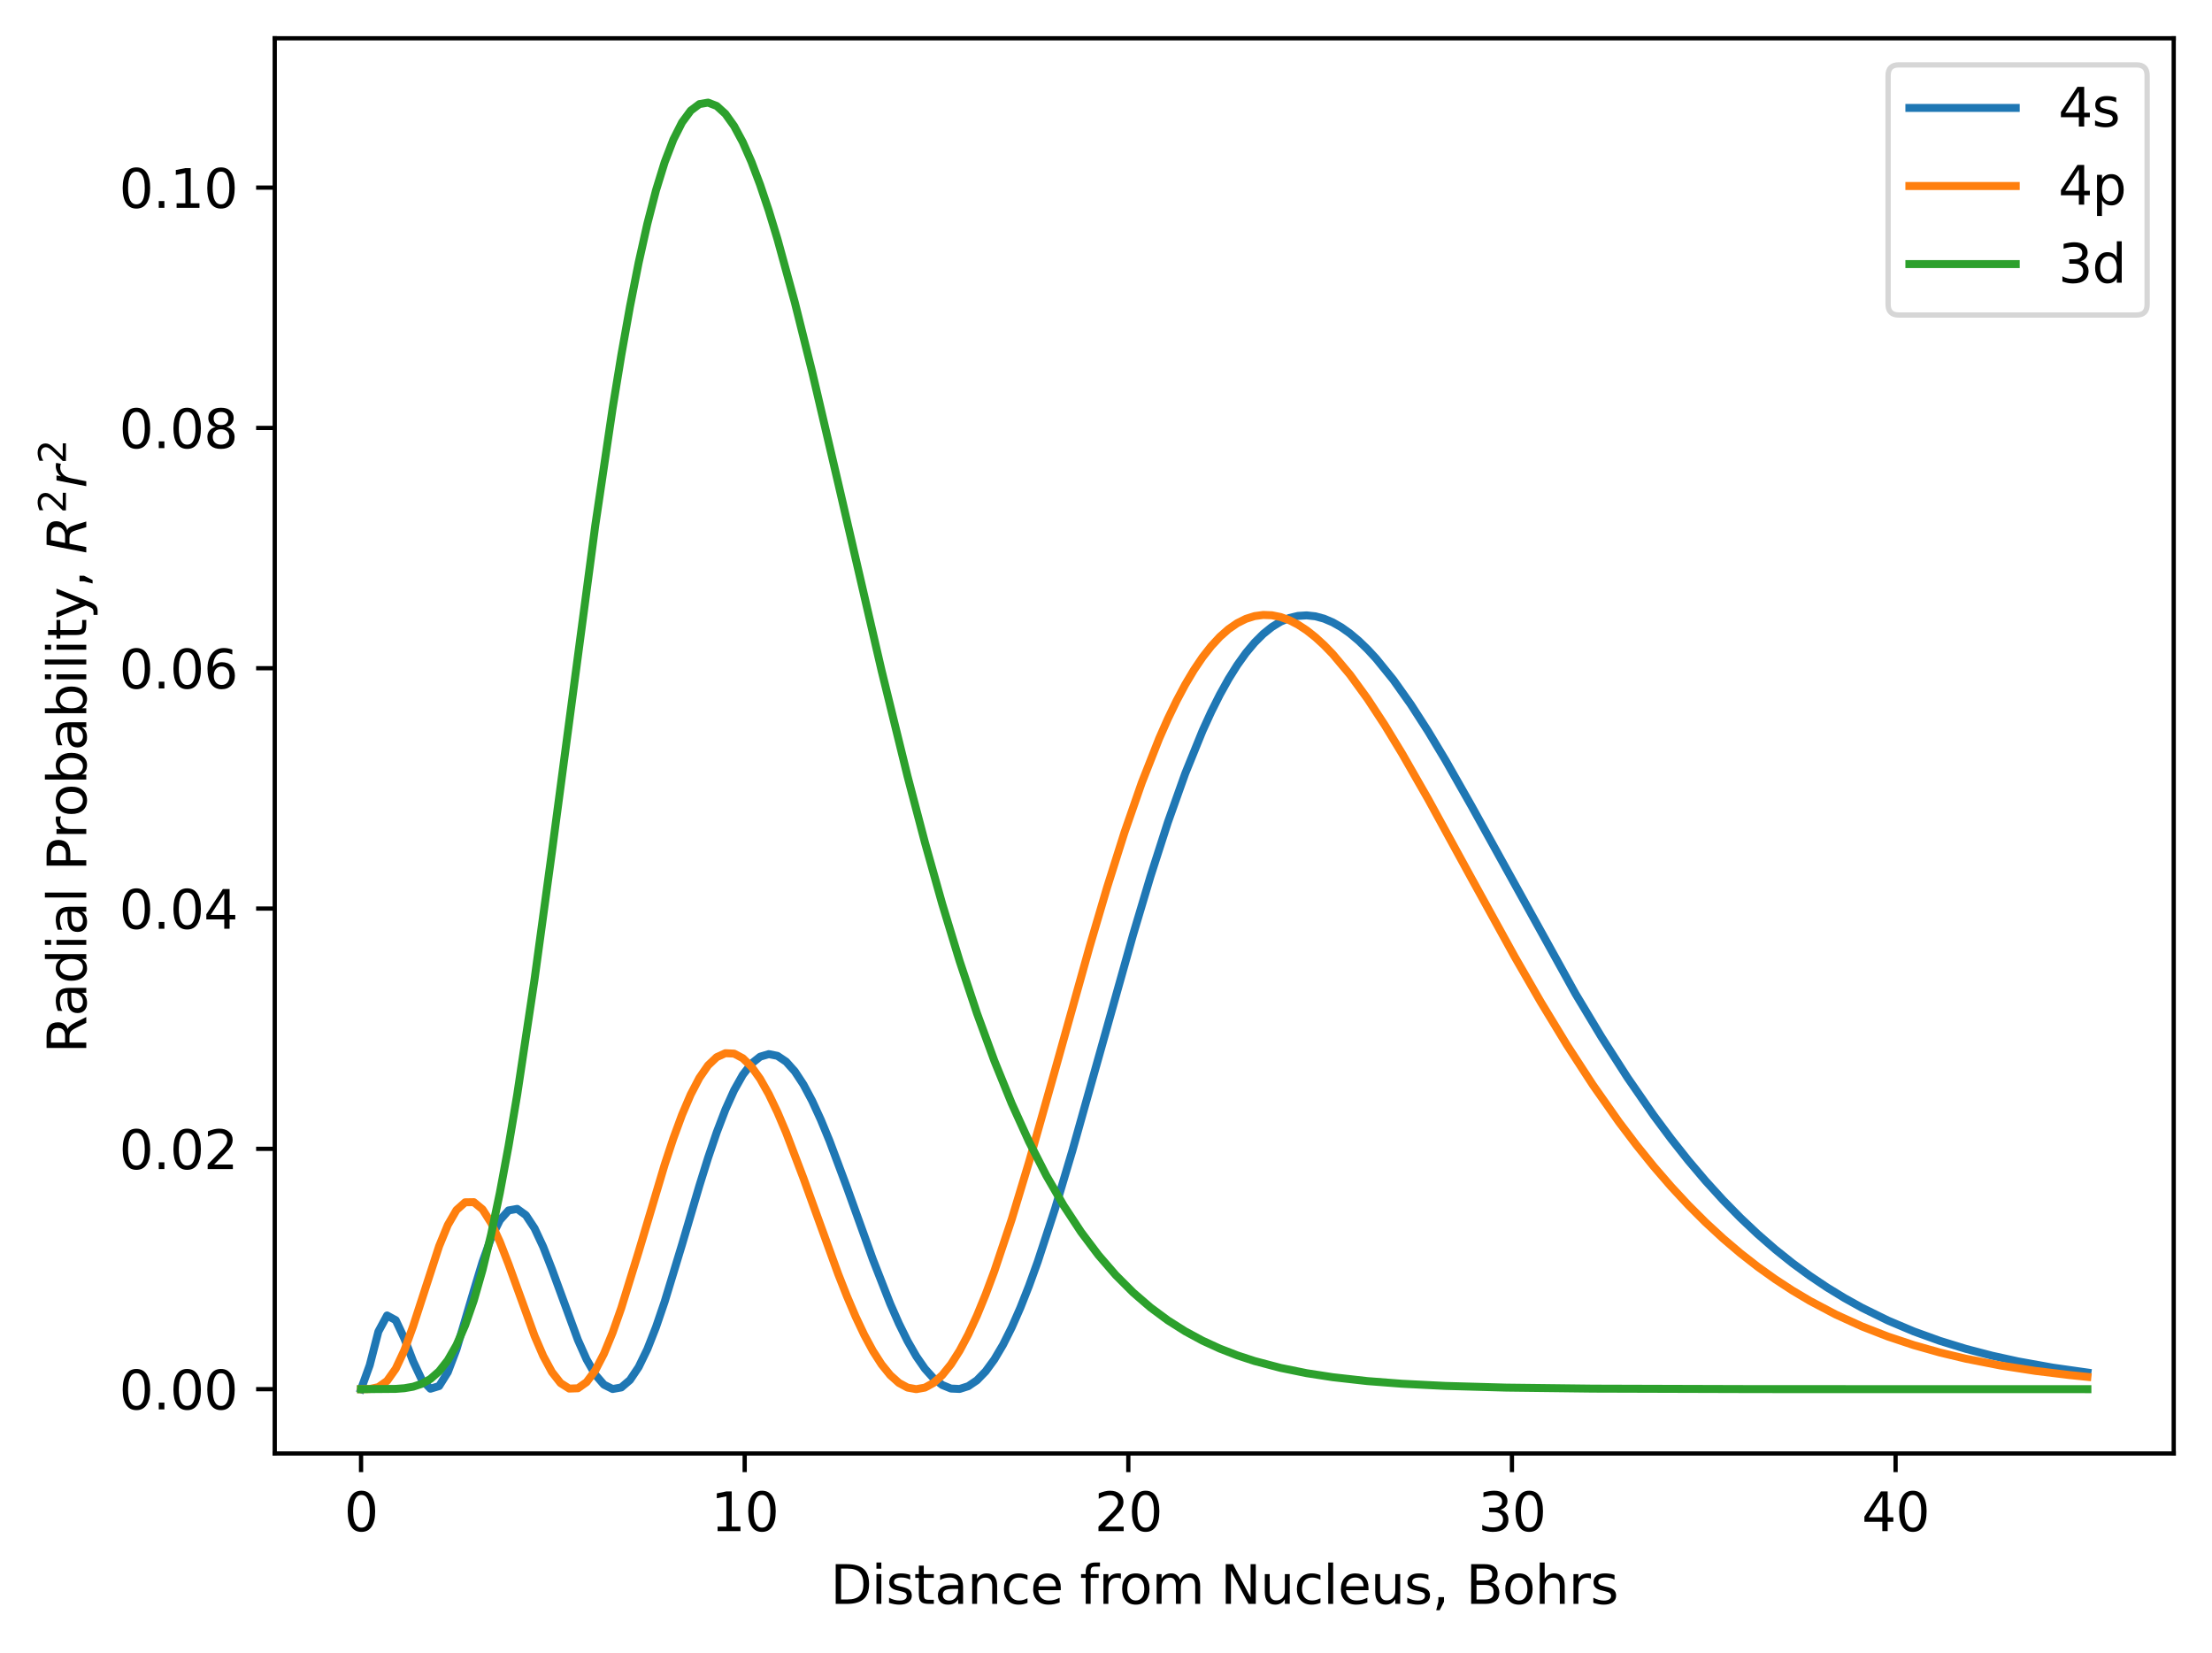 <?xml version="1.0" encoding="utf-8" standalone="no"?>
<!DOCTYPE svg PUBLIC "-//W3C//DTD SVG 1.1//EN"
  "http://www.w3.org/Graphics/SVG/1.1/DTD/svg11.dtd">
<svg xmlns:xlink="http://www.w3.org/1999/xlink" width="415.986pt" height="310.868pt" viewBox="0 0 415.986 310.868" xmlns="http://www.w3.org/2000/svg" version="1.1">
 <defs>
  <style type="text/css">*{stroke-linejoin: round; stroke-linecap: butt}</style>
 </defs>
 <g id="figure_1">
  <g id="patch_1">
   <path d="M 0 310.868 
L 415.986 310.868 
L 415.986 0 
L 0 0 
z
" style="fill: #ffffff"/>
  </g>
  <g id="axes_1">
   <g id="patch_2">
    <path d="M 51.666 273.312 
L 408.786 273.312 
L 408.786 7.2 
L 51.666 7.2 
z
" style="fill: #ffffff"/>
   </g>
   <g id="matplotlib.axis_1">
    <g id="xtick_1">
     <g id="line2d_1">
      <defs>
       <path id="m6a5fac8bd7" d="M 0 0 
L 0 3.5 
" style="stroke: #000000; stroke-width: 0.8"/>
      </defs>
      <g>
       <use xlink:href="#m6a5fac8bd7" x="67.898" y="273.312" style="stroke: #000000; stroke-width: 0.8"/>
      </g>
     </g>
     <g id="text_1">
      <!-- 0 -->
      <g transform="translate(64.717 287.91) scale(0.1 -0.1)">
       <defs>
        <path id="DejaVuSans-30" d="M 2034 4250 
Q 1547 4250 1301 3770 
Q 1056 3291 1056 2328 
Q 1056 1369 1301 889 
Q 1547 409 2034 409 
Q 2525 409 2770 889 
Q 3016 1369 3016 2328 
Q 3016 3291 2770 3770 
Q 2525 4250 2034 4250 
z
M 2034 4750 
Q 2819 4750 3233 4129 
Q 3647 3509 3647 2328 
Q 3647 1150 3233 529 
Q 2819 -91 2034 -91 
Q 1250 -91 836 529 
Q 422 1150 422 2328 
Q 422 3509 836 4129 
Q 1250 4750 2034 4750 
z
" transform="scale(0.016)"/>
       </defs>
       <use xlink:href="#DejaVuSans-30"/>
      </g>
     </g>
    </g>
    <g id="xtick_2">
     <g id="line2d_2">
      <g>
       <use xlink:href="#m6a5fac8bd7" x="140.044" y="273.312" style="stroke: #000000; stroke-width: 0.8"/>
      </g>
     </g>
     <g id="text_2">
      <!-- 10 -->
      <g transform="translate(133.681 287.91) scale(0.1 -0.1)">
       <defs>
        <path id="DejaVuSans-31" d="M 794 531 
L 1825 531 
L 1825 4091 
L 703 3866 
L 703 4441 
L 1819 4666 
L 2450 4666 
L 2450 531 
L 3481 531 
L 3481 0 
L 794 0 
L 794 531 
z
" transform="scale(0.016)"/>
       </defs>
       <use xlink:href="#DejaVuSans-31"/>
       <use xlink:href="#DejaVuSans-30" transform="translate(63.623 0)"/>
      </g>
     </g>
    </g>
    <g id="xtick_3">
     <g id="line2d_3">
      <g>
       <use xlink:href="#m6a5fac8bd7" x="212.189" y="273.312" style="stroke: #000000; stroke-width: 0.8"/>
      </g>
     </g>
     <g id="text_3">
      <!-- 20 -->
      <g transform="translate(205.827 287.91) scale(0.1 -0.1)">
       <defs>
        <path id="DejaVuSans-32" d="M 1228 531 
L 3431 531 
L 3431 0 
L 469 0 
L 469 531 
Q 828 903 1448 1529 
Q 2069 2156 2228 2338 
Q 2531 2678 2651 2914 
Q 2772 3150 2772 3378 
Q 2772 3750 2511 3984 
Q 2250 4219 1831 4219 
Q 1534 4219 1204 4116 
Q 875 4013 500 3803 
L 500 4441 
Q 881 4594 1212 4672 
Q 1544 4750 1819 4750 
Q 2544 4750 2975 4387 
Q 3406 4025 3406 3419 
Q 3406 3131 3298 2873 
Q 3191 2616 2906 2266 
Q 2828 2175 2409 1742 
Q 1991 1309 1228 531 
z
" transform="scale(0.016)"/>
       </defs>
       <use xlink:href="#DejaVuSans-32"/>
       <use xlink:href="#DejaVuSans-30" transform="translate(63.623 0)"/>
      </g>
     </g>
    </g>
    <g id="xtick_4">
     <g id="line2d_4">
      <g>
       <use xlink:href="#m6a5fac8bd7" x="284.335" y="273.312" style="stroke: #000000; stroke-width: 0.8"/>
      </g>
     </g>
     <g id="text_4">
      <!-- 30 -->
      <g transform="translate(277.972 287.91) scale(0.1 -0.1)">
       <defs>
        <path id="DejaVuSans-33" d="M 2597 2516 
Q 3050 2419 3304 2112 
Q 3559 1806 3559 1356 
Q 3559 666 3084 287 
Q 2609 -91 1734 -91 
Q 1441 -91 1130 -33 
Q 819 25 488 141 
L 488 750 
Q 750 597 1062 519 
Q 1375 441 1716 441 
Q 2309 441 2620 675 
Q 2931 909 2931 1356 
Q 2931 1769 2642 2001 
Q 2353 2234 1838 2234 
L 1294 2234 
L 1294 2753 
L 1863 2753 
Q 2328 2753 2575 2939 
Q 2822 3125 2822 3475 
Q 2822 3834 2567 4026 
Q 2313 4219 1838 4219 
Q 1578 4219 1281 4162 
Q 984 4106 628 3988 
L 628 4550 
Q 988 4650 1302 4700 
Q 1616 4750 1894 4750 
Q 2613 4750 3031 4423 
Q 3450 4097 3450 3541 
Q 3450 3153 3228 2886 
Q 3006 2619 2597 2516 
z
" transform="scale(0.016)"/>
       </defs>
       <use xlink:href="#DejaVuSans-33"/>
       <use xlink:href="#DejaVuSans-30" transform="translate(63.623 0)"/>
      </g>
     </g>
    </g>
    <g id="xtick_5">
     <g id="line2d_5">
      <g>
       <use xlink:href="#m6a5fac8bd7" x="356.48" y="273.312" style="stroke: #000000; stroke-width: 0.8"/>
      </g>
     </g>
     <g id="text_5">
      <!-- 40 -->
      <g transform="translate(350.118 287.91) scale(0.1 -0.1)">
       <defs>
        <path id="DejaVuSans-34" d="M 2419 4116 
L 825 1625 
L 2419 1625 
L 2419 4116 
z
M 2253 4666 
L 3047 4666 
L 3047 1625 
L 3713 1625 
L 3713 1100 
L 3047 1100 
L 3047 0 
L 2419 0 
L 2419 1100 
L 313 1100 
L 313 1709 
L 2253 4666 
z
" transform="scale(0.016)"/>
       </defs>
       <use xlink:href="#DejaVuSans-34"/>
       <use xlink:href="#DejaVuSans-30" transform="translate(63.623 0)"/>
      </g>
     </g>
    </g>
    <g id="text_6">
     <!-- Distance from Nucleus, Bohrs -->
     <g transform="translate(156.158 301.589) scale(0.1 -0.1)">
      <defs>
       <path id="DejaVuSans-44" d="M 1259 4147 
L 1259 519 
L 2022 519 
Q 2988 519 3436 956 
Q 3884 1394 3884 2338 
Q 3884 3275 3436 3711 
Q 2988 4147 2022 4147 
L 1259 4147 
z
M 628 4666 
L 1925 4666 
Q 3281 4666 3915 4102 
Q 4550 3538 4550 2338 
Q 4550 1131 3912 565 
Q 3275 0 1925 0 
L 628 0 
L 628 4666 
z
" transform="scale(0.016)"/>
       <path id="DejaVuSans-69" d="M 603 3500 
L 1178 3500 
L 1178 0 
L 603 0 
L 603 3500 
z
M 603 4863 
L 1178 4863 
L 1178 4134 
L 603 4134 
L 603 4863 
z
" transform="scale(0.016)"/>
       <path id="DejaVuSans-73" d="M 2834 3397 
L 2834 2853 
Q 2591 2978 2328 3040 
Q 2066 3103 1784 3103 
Q 1356 3103 1142 2972 
Q 928 2841 928 2578 
Q 928 2378 1081 2264 
Q 1234 2150 1697 2047 
L 1894 2003 
Q 2506 1872 2764 1633 
Q 3022 1394 3022 966 
Q 3022 478 2636 193 
Q 2250 -91 1575 -91 
Q 1294 -91 989 -36 
Q 684 19 347 128 
L 347 722 
Q 666 556 975 473 
Q 1284 391 1588 391 
Q 1994 391 2212 530 
Q 2431 669 2431 922 
Q 2431 1156 2273 1281 
Q 2116 1406 1581 1522 
L 1381 1569 
Q 847 1681 609 1914 
Q 372 2147 372 2553 
Q 372 3047 722 3315 
Q 1072 3584 1716 3584 
Q 2034 3584 2315 3537 
Q 2597 3491 2834 3397 
z
" transform="scale(0.016)"/>
       <path id="DejaVuSans-74" d="M 1172 4494 
L 1172 3500 
L 2356 3500 
L 2356 3053 
L 1172 3053 
L 1172 1153 
Q 1172 725 1289 603 
Q 1406 481 1766 481 
L 2356 481 
L 2356 0 
L 1766 0 
Q 1100 0 847 248 
Q 594 497 594 1153 
L 594 3053 
L 172 3053 
L 172 3500 
L 594 3500 
L 594 4494 
L 1172 4494 
z
" transform="scale(0.016)"/>
       <path id="DejaVuSans-61" d="M 2194 1759 
Q 1497 1759 1228 1600 
Q 959 1441 959 1056 
Q 959 750 1161 570 
Q 1363 391 1709 391 
Q 2188 391 2477 730 
Q 2766 1069 2766 1631 
L 2766 1759 
L 2194 1759 
z
M 3341 1997 
L 3341 0 
L 2766 0 
L 2766 531 
Q 2569 213 2275 61 
Q 1981 -91 1556 -91 
Q 1019 -91 701 211 
Q 384 513 384 1019 
Q 384 1609 779 1909 
Q 1175 2209 1959 2209 
L 2766 2209 
L 2766 2266 
Q 2766 2663 2505 2880 
Q 2244 3097 1772 3097 
Q 1472 3097 1187 3025 
Q 903 2953 641 2809 
L 641 3341 
Q 956 3463 1253 3523 
Q 1550 3584 1831 3584 
Q 2591 3584 2966 3190 
Q 3341 2797 3341 1997 
z
" transform="scale(0.016)"/>
       <path id="DejaVuSans-6e" d="M 3513 2113 
L 3513 0 
L 2938 0 
L 2938 2094 
Q 2938 2591 2744 2837 
Q 2550 3084 2163 3084 
Q 1697 3084 1428 2787 
Q 1159 2491 1159 1978 
L 1159 0 
L 581 0 
L 581 3500 
L 1159 3500 
L 1159 2956 
Q 1366 3272 1645 3428 
Q 1925 3584 2291 3584 
Q 2894 3584 3203 3211 
Q 3513 2838 3513 2113 
z
" transform="scale(0.016)"/>
       <path id="DejaVuSans-63" d="M 3122 3366 
L 3122 2828 
Q 2878 2963 2633 3030 
Q 2388 3097 2138 3097 
Q 1578 3097 1268 2742 
Q 959 2388 959 1747 
Q 959 1106 1268 751 
Q 1578 397 2138 397 
Q 2388 397 2633 464 
Q 2878 531 3122 666 
L 3122 134 
Q 2881 22 2623 -34 
Q 2366 -91 2075 -91 
Q 1284 -91 818 406 
Q 353 903 353 1747 
Q 353 2603 823 3093 
Q 1294 3584 2113 3584 
Q 2378 3584 2631 3529 
Q 2884 3475 3122 3366 
z
" transform="scale(0.016)"/>
       <path id="DejaVuSans-65" d="M 3597 1894 
L 3597 1613 
L 953 1613 
Q 991 1019 1311 708 
Q 1631 397 2203 397 
Q 2534 397 2845 478 
Q 3156 559 3463 722 
L 3463 178 
Q 3153 47 2828 -22 
Q 2503 -91 2169 -91 
Q 1331 -91 842 396 
Q 353 884 353 1716 
Q 353 2575 817 3079 
Q 1281 3584 2069 3584 
Q 2775 3584 3186 3129 
Q 3597 2675 3597 1894 
z
M 3022 2063 
Q 3016 2534 2758 2815 
Q 2500 3097 2075 3097 
Q 1594 3097 1305 2825 
Q 1016 2553 972 2059 
L 3022 2063 
z
" transform="scale(0.016)"/>
       <path id="DejaVuSans-20" transform="scale(0.016)"/>
       <path id="DejaVuSans-66" d="M 2375 4863 
L 2375 4384 
L 1825 4384 
Q 1516 4384 1395 4259 
Q 1275 4134 1275 3809 
L 1275 3500 
L 2222 3500 
L 2222 3053 
L 1275 3053 
L 1275 0 
L 697 0 
L 697 3053 
L 147 3053 
L 147 3500 
L 697 3500 
L 697 3744 
Q 697 4328 969 4595 
Q 1241 4863 1831 4863 
L 2375 4863 
z
" transform="scale(0.016)"/>
       <path id="DejaVuSans-72" d="M 2631 2963 
Q 2534 3019 2420 3045 
Q 2306 3072 2169 3072 
Q 1681 3072 1420 2755 
Q 1159 2438 1159 1844 
L 1159 0 
L 581 0 
L 581 3500 
L 1159 3500 
L 1159 2956 
Q 1341 3275 1631 3429 
Q 1922 3584 2338 3584 
Q 2397 3584 2469 3576 
Q 2541 3569 2628 3553 
L 2631 2963 
z
" transform="scale(0.016)"/>
       <path id="DejaVuSans-6f" d="M 1959 3097 
Q 1497 3097 1228 2736 
Q 959 2375 959 1747 
Q 959 1119 1226 758 
Q 1494 397 1959 397 
Q 2419 397 2687 759 
Q 2956 1122 2956 1747 
Q 2956 2369 2687 2733 
Q 2419 3097 1959 3097 
z
M 1959 3584 
Q 2709 3584 3137 3096 
Q 3566 2609 3566 1747 
Q 3566 888 3137 398 
Q 2709 -91 1959 -91 
Q 1206 -91 779 398 
Q 353 888 353 1747 
Q 353 2609 779 3096 
Q 1206 3584 1959 3584 
z
" transform="scale(0.016)"/>
       <path id="DejaVuSans-6d" d="M 3328 2828 
Q 3544 3216 3844 3400 
Q 4144 3584 4550 3584 
Q 5097 3584 5394 3201 
Q 5691 2819 5691 2113 
L 5691 0 
L 5113 0 
L 5113 2094 
Q 5113 2597 4934 2840 
Q 4756 3084 4391 3084 
Q 3944 3084 3684 2787 
Q 3425 2491 3425 1978 
L 3425 0 
L 2847 0 
L 2847 2094 
Q 2847 2600 2669 2842 
Q 2491 3084 2119 3084 
Q 1678 3084 1418 2786 
Q 1159 2488 1159 1978 
L 1159 0 
L 581 0 
L 581 3500 
L 1159 3500 
L 1159 2956 
Q 1356 3278 1631 3431 
Q 1906 3584 2284 3584 
Q 2666 3584 2933 3390 
Q 3200 3197 3328 2828 
z
" transform="scale(0.016)"/>
       <path id="DejaVuSans-4e" d="M 628 4666 
L 1478 4666 
L 3547 763 
L 3547 4666 
L 4159 4666 
L 4159 0 
L 3309 0 
L 1241 3903 
L 1241 0 
L 628 0 
L 628 4666 
z
" transform="scale(0.016)"/>
       <path id="DejaVuSans-75" d="M 544 1381 
L 544 3500 
L 1119 3500 
L 1119 1403 
Q 1119 906 1312 657 
Q 1506 409 1894 409 
Q 2359 409 2629 706 
Q 2900 1003 2900 1516 
L 2900 3500 
L 3475 3500 
L 3475 0 
L 2900 0 
L 2900 538 
Q 2691 219 2414 64 
Q 2138 -91 1772 -91 
Q 1169 -91 856 284 
Q 544 659 544 1381 
z
M 1991 3584 
L 1991 3584 
z
" transform="scale(0.016)"/>
       <path id="DejaVuSans-6c" d="M 603 4863 
L 1178 4863 
L 1178 0 
L 603 0 
L 603 4863 
z
" transform="scale(0.016)"/>
       <path id="DejaVuSans-2c" d="M 750 794 
L 1409 794 
L 1409 256 
L 897 -744 
L 494 -744 
L 750 256 
L 750 794 
z
" transform="scale(0.016)"/>
       <path id="DejaVuSans-42" d="M 1259 2228 
L 1259 519 
L 2272 519 
Q 2781 519 3026 730 
Q 3272 941 3272 1375 
Q 3272 1813 3026 2020 
Q 2781 2228 2272 2228 
L 1259 2228 
z
M 1259 4147 
L 1259 2741 
L 2194 2741 
Q 2656 2741 2882 2914 
Q 3109 3088 3109 3444 
Q 3109 3797 2882 3972 
Q 2656 4147 2194 4147 
L 1259 4147 
z
M 628 4666 
L 2241 4666 
Q 2963 4666 3353 4366 
Q 3744 4066 3744 3513 
Q 3744 3084 3544 2831 
Q 3344 2578 2956 2516 
Q 3422 2416 3680 2098 
Q 3938 1781 3938 1306 
Q 3938 681 3513 340 
Q 3088 0 2303 0 
L 628 0 
L 628 4666 
z
" transform="scale(0.016)"/>
       <path id="DejaVuSans-68" d="M 3513 2113 
L 3513 0 
L 2938 0 
L 2938 2094 
Q 2938 2591 2744 2837 
Q 2550 3084 2163 3084 
Q 1697 3084 1428 2787 
Q 1159 2491 1159 1978 
L 1159 0 
L 581 0 
L 581 4863 
L 1159 4863 
L 1159 2956 
Q 1366 3272 1645 3428 
Q 1925 3584 2291 3584 
Q 2894 3584 3203 3211 
Q 3513 2838 3513 2113 
z
" transform="scale(0.016)"/>
      </defs>
      <use xlink:href="#DejaVuSans-44"/>
      <use xlink:href="#DejaVuSans-69" transform="translate(77.002 0)"/>
      <use xlink:href="#DejaVuSans-73" transform="translate(104.785 0)"/>
      <use xlink:href="#DejaVuSans-74" transform="translate(156.885 0)"/>
      <use xlink:href="#DejaVuSans-61" transform="translate(196.094 0)"/>
      <use xlink:href="#DejaVuSans-6e" transform="translate(257.373 0)"/>
      <use xlink:href="#DejaVuSans-63" transform="translate(320.752 0)"/>
      <use xlink:href="#DejaVuSans-65" transform="translate(375.732 0)"/>
      <use xlink:href="#DejaVuSans-20" transform="translate(437.256 0)"/>
      <use xlink:href="#DejaVuSans-66" transform="translate(469.043 0)"/>
      <use xlink:href="#DejaVuSans-72" transform="translate(504.248 0)"/>
      <use xlink:href="#DejaVuSans-6f" transform="translate(543.111 0)"/>
      <use xlink:href="#DejaVuSans-6d" transform="translate(604.293 0)"/>
      <use xlink:href="#DejaVuSans-20" transform="translate(701.705 0)"/>
      <use xlink:href="#DejaVuSans-4e" transform="translate(733.492 0)"/>
      <use xlink:href="#DejaVuSans-75" transform="translate(808.297 0)"/>
      <use xlink:href="#DejaVuSans-63" transform="translate(871.676 0)"/>
      <use xlink:href="#DejaVuSans-6c" transform="translate(926.656 0)"/>
      <use xlink:href="#DejaVuSans-65" transform="translate(954.439 0)"/>
      <use xlink:href="#DejaVuSans-75" transform="translate(1015.963 0)"/>
      <use xlink:href="#DejaVuSans-73" transform="translate(1079.342 0)"/>
      <use xlink:href="#DejaVuSans-2c" transform="translate(1131.441 0)"/>
      <use xlink:href="#DejaVuSans-20" transform="translate(1163.229 0)"/>
      <use xlink:href="#DejaVuSans-42" transform="translate(1195.016 0)"/>
      <use xlink:href="#DejaVuSans-6f" transform="translate(1263.619 0)"/>
      <use xlink:href="#DejaVuSans-68" transform="translate(1324.801 0)"/>
      <use xlink:href="#DejaVuSans-72" transform="translate(1388.18 0)"/>
      <use xlink:href="#DejaVuSans-73" transform="translate(1429.293 0)"/>
     </g>
    </g>
   </g>
   <g id="matplotlib.axis_2">
    <g id="ytick_1">
     <g id="line2d_6">
      <defs>
       <path id="m91c13300cc" d="M 0 0 
L -3.5 0 
" style="stroke: #000000; stroke-width: 0.8"/>
      </defs>
      <g>
       <use xlink:href="#m91c13300cc" x="51.666" y="261.216" style="stroke: #000000; stroke-width: 0.8"/>
      </g>
     </g>
     <g id="text_7">
      <!-- 0.00 -->
      <g transform="translate(22.4 265.015) scale(0.1 -0.1)">
       <defs>
        <path id="DejaVuSans-2e" d="M 684 794 
L 1344 794 
L 1344 0 
L 684 0 
L 684 794 
z
" transform="scale(0.016)"/>
       </defs>
       <use xlink:href="#DejaVuSans-30"/>
       <use xlink:href="#DejaVuSans-2e" transform="translate(63.623 0)"/>
       <use xlink:href="#DejaVuSans-30" transform="translate(95.41 0)"/>
       <use xlink:href="#DejaVuSans-30" transform="translate(159.033 0)"/>
      </g>
     </g>
    </g>
    <g id="ytick_2">
     <g id="line2d_7">
      <g>
       <use xlink:href="#m91c13300cc" x="51.666" y="216.029" style="stroke: #000000; stroke-width: 0.8"/>
      </g>
     </g>
     <g id="text_8">
      <!-- 0.02 -->
      <g transform="translate(22.4 219.828) scale(0.1 -0.1)">
       <use xlink:href="#DejaVuSans-30"/>
       <use xlink:href="#DejaVuSans-2e" transform="translate(63.623 0)"/>
       <use xlink:href="#DejaVuSans-30" transform="translate(95.41 0)"/>
       <use xlink:href="#DejaVuSans-32" transform="translate(159.033 0)"/>
      </g>
     </g>
    </g>
    <g id="ytick_3">
     <g id="line2d_8">
      <g>
       <use xlink:href="#m91c13300cc" x="51.666" y="170.841" style="stroke: #000000; stroke-width: 0.8"/>
      </g>
     </g>
     <g id="text_9">
      <!-- 0.04 -->
      <g transform="translate(22.4 174.64) scale(0.1 -0.1)">
       <use xlink:href="#DejaVuSans-30"/>
       <use xlink:href="#DejaVuSans-2e" transform="translate(63.623 0)"/>
       <use xlink:href="#DejaVuSans-30" transform="translate(95.41 0)"/>
       <use xlink:href="#DejaVuSans-34" transform="translate(159.033 0)"/>
      </g>
     </g>
    </g>
    <g id="ytick_4">
     <g id="line2d_9">
      <g>
       <use xlink:href="#m91c13300cc" x="51.666" y="125.654" style="stroke: #000000; stroke-width: 0.8"/>
      </g>
     </g>
     <g id="text_10">
      <!-- 0.06 -->
      <g transform="translate(22.4 129.453) scale(0.1 -0.1)">
       <defs>
        <path id="DejaVuSans-36" d="M 2113 2584 
Q 1688 2584 1439 2293 
Q 1191 2003 1191 1497 
Q 1191 994 1439 701 
Q 1688 409 2113 409 
Q 2538 409 2786 701 
Q 3034 994 3034 1497 
Q 3034 2003 2786 2293 
Q 2538 2584 2113 2584 
z
M 3366 4563 
L 3366 3988 
Q 3128 4100 2886 4159 
Q 2644 4219 2406 4219 
Q 1781 4219 1451 3797 
Q 1122 3375 1075 2522 
Q 1259 2794 1537 2939 
Q 1816 3084 2150 3084 
Q 2853 3084 3261 2657 
Q 3669 2231 3669 1497 
Q 3669 778 3244 343 
Q 2819 -91 2113 -91 
Q 1303 -91 875 529 
Q 447 1150 447 2328 
Q 447 3434 972 4092 
Q 1497 4750 2381 4750 
Q 2619 4750 2861 4703 
Q 3103 4656 3366 4563 
z
" transform="scale(0.016)"/>
       </defs>
       <use xlink:href="#DejaVuSans-30"/>
       <use xlink:href="#DejaVuSans-2e" transform="translate(63.623 0)"/>
       <use xlink:href="#DejaVuSans-30" transform="translate(95.41 0)"/>
       <use xlink:href="#DejaVuSans-36" transform="translate(159.033 0)"/>
      </g>
     </g>
    </g>
    <g id="ytick_5">
     <g id="line2d_10">
      <g>
       <use xlink:href="#m91c13300cc" x="51.666" y="80.466" style="stroke: #000000; stroke-width: 0.8"/>
      </g>
     </g>
     <g id="text_11">
      <!-- 0.08 -->
      <g transform="translate(22.4 84.265) scale(0.1 -0.1)">
       <defs>
        <path id="DejaVuSans-38" d="M 2034 2216 
Q 1584 2216 1326 1975 
Q 1069 1734 1069 1313 
Q 1069 891 1326 650 
Q 1584 409 2034 409 
Q 2484 409 2743 651 
Q 3003 894 3003 1313 
Q 3003 1734 2745 1975 
Q 2488 2216 2034 2216 
z
M 1403 2484 
Q 997 2584 770 2862 
Q 544 3141 544 3541 
Q 544 4100 942 4425 
Q 1341 4750 2034 4750 
Q 2731 4750 3128 4425 
Q 3525 4100 3525 3541 
Q 3525 3141 3298 2862 
Q 3072 2584 2669 2484 
Q 3125 2378 3379 2068 
Q 3634 1759 3634 1313 
Q 3634 634 3220 271 
Q 2806 -91 2034 -91 
Q 1263 -91 848 271 
Q 434 634 434 1313 
Q 434 1759 690 2068 
Q 947 2378 1403 2484 
z
M 1172 3481 
Q 1172 3119 1398 2916 
Q 1625 2713 2034 2713 
Q 2441 2713 2670 2916 
Q 2900 3119 2900 3481 
Q 2900 3844 2670 4047 
Q 2441 4250 2034 4250 
Q 1625 4250 1398 4047 
Q 1172 3844 1172 3481 
z
" transform="scale(0.016)"/>
       </defs>
       <use xlink:href="#DejaVuSans-30"/>
       <use xlink:href="#DejaVuSans-2e" transform="translate(63.623 0)"/>
       <use xlink:href="#DejaVuSans-30" transform="translate(95.41 0)"/>
       <use xlink:href="#DejaVuSans-38" transform="translate(159.033 0)"/>
      </g>
     </g>
    </g>
    <g id="ytick_6">
     <g id="line2d_11">
      <g>
       <use xlink:href="#m91c13300cc" x="51.666" y="35.279" style="stroke: #000000; stroke-width: 0.8"/>
      </g>
     </g>
     <g id="text_12">
      <!-- 0.10 -->
      <g transform="translate(22.4 39.078) scale(0.1 -0.1)">
       <use xlink:href="#DejaVuSans-30"/>
       <use xlink:href="#DejaVuSans-2e" transform="translate(63.623 0)"/>
       <use xlink:href="#DejaVuSans-31" transform="translate(95.41 0)"/>
       <use xlink:href="#DejaVuSans-30" transform="translate(159.033 0)"/>
      </g>
     </g>
    </g>
    <g id="text_13">
     <!-- Radial Probability, $R^2r^2$ -->
     <g transform="translate(16.3 198.056) rotate(-90) scale(0.1 -0.1)">
      <defs>
       <path id="DejaVuSans-52" d="M 2841 2188 
Q 3044 2119 3236 1894 
Q 3428 1669 3622 1275 
L 4263 0 
L 3584 0 
L 2988 1197 
Q 2756 1666 2539 1819 
Q 2322 1972 1947 1972 
L 1259 1972 
L 1259 0 
L 628 0 
L 628 4666 
L 2053 4666 
Q 2853 4666 3247 4331 
Q 3641 3997 3641 3322 
Q 3641 2881 3436 2590 
Q 3231 2300 2841 2188 
z
M 1259 4147 
L 1259 2491 
L 2053 2491 
Q 2509 2491 2742 2702 
Q 2975 2913 2975 3322 
Q 2975 3731 2742 3939 
Q 2509 4147 2053 4147 
L 1259 4147 
z
" transform="scale(0.016)"/>
       <path id="DejaVuSans-64" d="M 2906 2969 
L 2906 4863 
L 3481 4863 
L 3481 0 
L 2906 0 
L 2906 525 
Q 2725 213 2448 61 
Q 2172 -91 1784 -91 
Q 1150 -91 751 415 
Q 353 922 353 1747 
Q 353 2572 751 3078 
Q 1150 3584 1784 3584 
Q 2172 3584 2448 3432 
Q 2725 3281 2906 2969 
z
M 947 1747 
Q 947 1113 1208 752 
Q 1469 391 1925 391 
Q 2381 391 2643 752 
Q 2906 1113 2906 1747 
Q 2906 2381 2643 2742 
Q 2381 3103 1925 3103 
Q 1469 3103 1208 2742 
Q 947 2381 947 1747 
z
" transform="scale(0.016)"/>
       <path id="DejaVuSans-50" d="M 1259 4147 
L 1259 2394 
L 2053 2394 
Q 2494 2394 2734 2622 
Q 2975 2850 2975 3272 
Q 2975 3691 2734 3919 
Q 2494 4147 2053 4147 
L 1259 4147 
z
M 628 4666 
L 2053 4666 
Q 2838 4666 3239 4311 
Q 3641 3956 3641 3272 
Q 3641 2581 3239 2228 
Q 2838 1875 2053 1875 
L 1259 1875 
L 1259 0 
L 628 0 
L 628 4666 
z
" transform="scale(0.016)"/>
       <path id="DejaVuSans-62" d="M 3116 1747 
Q 3116 2381 2855 2742 
Q 2594 3103 2138 3103 
Q 1681 3103 1420 2742 
Q 1159 2381 1159 1747 
Q 1159 1113 1420 752 
Q 1681 391 2138 391 
Q 2594 391 2855 752 
Q 3116 1113 3116 1747 
z
M 1159 2969 
Q 1341 3281 1617 3432 
Q 1894 3584 2278 3584 
Q 2916 3584 3314 3078 
Q 3713 2572 3713 1747 
Q 3713 922 3314 415 
Q 2916 -91 2278 -91 
Q 1894 -91 1617 61 
Q 1341 213 1159 525 
L 1159 0 
L 581 0 
L 581 4863 
L 1159 4863 
L 1159 2969 
z
" transform="scale(0.016)"/>
       <path id="DejaVuSans-79" d="M 2059 -325 
Q 1816 -950 1584 -1140 
Q 1353 -1331 966 -1331 
L 506 -1331 
L 506 -850 
L 844 -850 
Q 1081 -850 1212 -737 
Q 1344 -625 1503 -206 
L 1606 56 
L 191 3500 
L 800 3500 
L 1894 763 
L 2988 3500 
L 3597 3500 
L 2059 -325 
z
" transform="scale(0.016)"/>
       <path id="DejaVuSans-Oblique-52" d="M 1613 4147 
L 1294 2491 
L 2106 2491 
Q 2584 2491 2879 2755 
Q 3175 3019 3175 3444 
Q 3175 3784 2976 3965 
Q 2778 4147 2406 4147 
L 1613 4147 
z
M 2772 2241 
Q 2972 2194 3105 2009 
Q 3238 1825 3413 1275 
L 3809 0 
L 3144 0 
L 2778 1197 
Q 2638 1659 2453 1815 
Q 2269 1972 1888 1972 
L 1191 1972 
L 806 0 
L 172 0 
L 1081 4666 
L 2503 4666 
Q 3150 4666 3495 4373 
Q 3841 4081 3841 3531 
Q 3841 3044 3547 2687 
Q 3253 2331 2772 2241 
z
" transform="scale(0.016)"/>
       <path id="DejaVuSans-Oblique-72" d="M 2853 2969 
Q 2766 3016 2653 3041 
Q 2541 3066 2413 3066 
Q 1953 3066 1609 2717 
Q 1266 2369 1153 1784 
L 800 0 
L 225 0 
L 909 3500 
L 1484 3500 
L 1375 2956 
Q 1603 3259 1920 3421 
Q 2238 3584 2597 3584 
Q 2691 3584 2781 3573 
Q 2872 3563 2963 3538 
L 2853 2969 
z
" transform="scale(0.016)"/>
      </defs>
      <use xlink:href="#DejaVuSans-52" transform="translate(0 0.766)"/>
      <use xlink:href="#DejaVuSans-61" transform="translate(69.482 0.766)"/>
      <use xlink:href="#DejaVuSans-64" transform="translate(130.762 0.766)"/>
      <use xlink:href="#DejaVuSans-69" transform="translate(194.238 0.766)"/>
      <use xlink:href="#DejaVuSans-61" transform="translate(222.021 0.766)"/>
      <use xlink:href="#DejaVuSans-6c" transform="translate(283.301 0.766)"/>
      <use xlink:href="#DejaVuSans-20" transform="translate(311.084 0.766)"/>
      <use xlink:href="#DejaVuSans-50" transform="translate(342.871 0.766)"/>
      <use xlink:href="#DejaVuSans-72" transform="translate(403.174 0.766)"/>
      <use xlink:href="#DejaVuSans-6f" transform="translate(444.287 0.766)"/>
      <use xlink:href="#DejaVuSans-62" transform="translate(505.469 0.766)"/>
      <use xlink:href="#DejaVuSans-61" transform="translate(568.945 0.766)"/>
      <use xlink:href="#DejaVuSans-62" transform="translate(630.225 0.766)"/>
      <use xlink:href="#DejaVuSans-69" transform="translate(693.701 0.766)"/>
      <use xlink:href="#DejaVuSans-6c" transform="translate(721.484 0.766)"/>
      <use xlink:href="#DejaVuSans-69" transform="translate(749.268 0.766)"/>
      <use xlink:href="#DejaVuSans-74" transform="translate(777.051 0.766)"/>
      <use xlink:href="#DejaVuSans-79" transform="translate(816.26 0.766)"/>
      <use xlink:href="#DejaVuSans-2c" transform="translate(875.439 0.766)"/>
      <use xlink:href="#DejaVuSans-20" transform="translate(907.227 0.766)"/>
      <use xlink:href="#DejaVuSans-Oblique-52" transform="translate(939.014 0.766)"/>
      <use xlink:href="#DejaVuSans-32" transform="translate(1015.513 39.047) scale(0.7)"/>
      <use xlink:href="#DejaVuSans-Oblique-72" transform="translate(1062.783 0.766)"/>
      <use xlink:href="#DejaVuSans-32" transform="translate(1108.547 39.047) scale(0.7)"/>
     </g>
    </g>
   </g>
   <g id="line2d_12">
    <path d="M 67.898 261.216 
L 69.53 256.701 
L 71.161 250.378 
L 72.793 247.359 
L 74.424 248.249 
L 76.056 251.72 
L 77.687 255.965 
L 79.318 259.436 
L 80.95 261.13 
L 82.581 260.632 
L 84.213 258.024 
L 85.844 253.736 
L 89.107 242.701 
L 90.738 237.304 
L 92.37 232.753 
L 94.001 229.443 
L 95.633 227.606 
L 97.264 227.314 
L 98.896 228.497 
L 100.527 230.967 
L 102.158 234.456 
L 103.79 238.642 
L 108.684 251.967 
L 110.316 255.627 
L 111.947 258.482 
L 113.578 260.369 
L 115.21 261.185 
L 116.841 260.889 
L 118.473 259.493 
L 120.104 257.062 
L 121.736 253.699 
L 123.367 249.544 
L 124.998 244.759 
L 128.261 234.021 
L 131.524 222.953 
L 133.156 217.731 
L 134.787 212.921 
L 136.418 208.65 
L 138.05 205.024 
L 139.681 202.124 
L 141.313 200.005 
L 142.944 198.699 
L 144.576 198.214 
L 146.207 198.537 
L 147.838 199.636 
L 149.47 201.459 
L 151.101 203.94 
L 152.733 207.003 
L 154.364 210.56 
L 155.996 214.516 
L 159.258 223.234 
L 164.153 236.832 
L 167.416 245.164 
L 169.047 248.867 
L 170.678 252.172 
L 172.31 255.023 
L 173.941 257.374 
L 175.573 259.187 
L 177.204 260.436 
L 178.836 261.101 
L 180.467 261.174 
L 182.098 260.652 
L 183.73 259.544 
L 185.361 257.863 
L 186.993 255.629 
L 188.624 252.87 
L 190.256 249.615 
L 191.887 245.902 
L 193.518 241.769 
L 195.15 237.258 
L 198.413 227.283 
L 201.676 216.346 
L 206.57 198.947 
L 213.096 175.726 
L 216.358 164.793 
L 219.621 154.645 
L 222.884 145.474 
L 226.147 137.426 
L 227.778 133.857 
L 229.41 130.603 
L 231.041 127.671 
L 232.673 125.064 
L 234.304 122.785 
L 235.936 120.831 
L 237.567 119.202 
L 239.198 117.892 
L 240.83 116.896 
L 242.461 116.207 
L 244.093 115.816 
L 245.724 115.712 
L 247.356 115.886 
L 248.987 116.326 
L 250.618 117.019 
L 252.25 117.952 
L 253.881 119.113 
L 255.513 120.487 
L 257.144 122.061 
L 258.776 123.82 
L 262.039 127.84 
L 265.301 132.435 
L 268.564 137.497 
L 271.827 142.924 
L 276.721 151.54 
L 296.299 186.889 
L 301.193 195.027 
L 306.087 202.657 
L 310.981 209.724 
L 314.244 214.107 
L 317.507 218.223 
L 320.77 222.072 
L 324.033 225.658 
L 327.296 228.986 
L 330.559 232.065 
L 333.821 234.904 
L 337.084 237.513 
L 340.347 239.904 
L 343.61 242.09 
L 346.873 244.082 
L 350.136 245.893 
L 355.03 248.298 
L 359.924 250.365 
L 364.819 252.133 
L 369.713 253.638 
L 374.607 254.913 
L 379.501 255.99 
L 386.027 257.163 
L 392.553 258.089 
L 392.553 258.089 
" clip-path="url(#pa864b738d3)" style="fill: none; stroke: #1f77b4; stroke-width: 1.5; stroke-linecap: square"/>
   </g>
   <g id="line2d_13">
    <path d="M 67.898 261.216 
L 69.53 261.185 
L 71.161 260.828 
L 72.793 259.664 
L 74.424 257.365 
L 76.056 253.871 
L 77.687 249.388 
L 82.581 234.323 
L 84.213 230.349 
L 85.844 227.533 
L 87.476 226.077 
L 89.107 226.051 
L 90.738 227.399 
L 92.37 229.961 
L 94.001 233.494 
L 95.633 237.704 
L 100.527 251.192 
L 102.158 254.973 
L 103.79 257.988 
L 105.421 260.07 
L 107.053 261.106 
L 108.684 261.046 
L 110.316 259.891 
L 111.947 257.693 
L 113.578 254.545 
L 115.21 250.577 
L 116.841 245.944 
L 120.104 235.378 
L 124.998 218.99 
L 126.63 214.057 
L 128.261 209.626 
L 129.893 205.808 
L 131.524 202.69 
L 133.156 200.334 
L 134.787 198.781 
L 136.418 198.044 
L 138.05 198.119 
L 139.681 198.978 
L 141.313 200.576 
L 142.944 202.854 
L 144.576 205.737 
L 146.207 209.142 
L 147.838 212.978 
L 151.101 221.553 
L 157.627 239.56 
L 159.258 243.7 
L 160.89 247.533 
L 162.521 250.991 
L 164.153 254.016 
L 165.784 256.556 
L 167.416 258.573 
L 169.047 260.035 
L 170.678 260.92 
L 172.31 261.216 
L 173.941 260.919 
L 175.573 260.032 
L 177.204 258.567 
L 178.836 256.542 
L 180.467 253.981 
L 182.098 250.914 
L 183.73 247.374 
L 185.361 243.399 
L 186.993 239.031 
L 190.256 229.29 
L 193.518 218.514 
L 198.413 201.224 
L 204.938 177.918 
L 208.201 166.858 
L 211.464 156.538 
L 214.727 147.16 
L 217.99 138.877 
L 219.621 135.183 
L 221.253 131.801 
L 222.884 128.739 
L 224.516 126 
L 226.147 123.587 
L 227.778 121.502 
L 229.41 119.741 
L 231.041 118.301 
L 232.673 117.178 
L 234.304 116.364 
L 235.936 115.851 
L 237.567 115.631 
L 239.198 115.692 
L 240.83 116.023 
L 242.461 116.613 
L 244.093 117.449 
L 245.724 118.518 
L 247.356 119.805 
L 248.987 121.298 
L 250.618 122.982 
L 253.881 126.869 
L 257.144 131.353 
L 260.407 136.327 
L 263.67 141.687 
L 268.564 150.238 
L 276.721 165.148 
L 284.879 179.948 
L 289.773 188.437 
L 294.667 196.486 
L 299.561 204.015 
L 304.456 210.972 
L 307.719 215.28 
L 310.981 219.321 
L 314.244 223.096 
L 317.507 226.609 
L 320.77 229.867 
L 324.033 232.877 
L 327.296 235.651 
L 330.559 238.198 
L 333.821 240.53 
L 337.084 242.661 
L 340.347 244.601 
L 345.241 247.183 
L 350.136 249.408 
L 355.03 251.315 
L 359.924 252.942 
L 364.819 254.324 
L 369.713 255.493 
L 376.239 256.77 
L 382.764 257.779 
L 389.29 258.572 
L 392.553 258.901 
L 392.553 258.901 
" clip-path="url(#pa864b738d3)" style="fill: none; stroke: #ff7f0e; stroke-width: 1.5; stroke-linecap: square"/>
   </g>
   <g id="line2d_14">
    <path d="M 67.898 261.216 
L 74.424 261.161 
L 76.056 261.035 
L 77.687 260.752 
L 79.318 260.21 
L 80.95 259.289 
L 82.581 257.856 
L 84.213 255.778 
L 85.844 252.93 
L 87.476 249.204 
L 89.107 244.517 
L 90.738 238.811 
L 92.37 232.065 
L 94.001 224.289 
L 95.633 215.523 
L 97.264 205.84 
L 100.527 184.139 
L 103.79 160.213 
L 111.947 98.802 
L 115.21 76.763 
L 116.841 66.79 
L 118.473 57.64 
L 120.104 49.388 
L 121.736 42.089 
L 123.367 35.785 
L 124.998 30.5 
L 126.63 26.246 
L 128.261 23.019 
L 129.893 20.804 
L 131.524 19.575 
L 133.156 19.296 
L 134.787 19.924 
L 136.418 21.408 
L 138.05 23.692 
L 139.681 26.717 
L 141.313 30.419 
L 142.944 34.736 
L 144.576 39.601 
L 146.207 44.951 
L 149.47 56.846 
L 152.733 69.934 
L 157.627 90.837 
L 165.784 126.075 
L 170.678 146.001 
L 173.941 158.413 
L 177.204 170.009 
L 180.467 180.728 
L 183.73 190.544 
L 186.993 199.459 
L 190.256 207.491 
L 193.518 214.678 
L 196.781 221.066 
L 200.044 226.71 
L 203.307 231.67 
L 206.57 236.004 
L 209.833 239.774 
L 213.096 243.038 
L 216.358 245.852 
L 219.621 248.268 
L 222.884 250.334 
L 226.147 252.095 
L 229.41 253.59 
L 232.673 254.856 
L 235.936 255.924 
L 240.83 257.216 
L 245.724 258.208 
L 250.618 258.963 
L 257.144 259.695 
L 263.67 260.196 
L 271.827 260.603 
L 283.247 260.92 
L 299.561 261.114 
L 330.559 261.204 
L 392.553 261.216 
L 392.553 261.216 
" clip-path="url(#pa864b738d3)" style="fill: none; stroke: #2ca02c; stroke-width: 1.5; stroke-linecap: square"/>
   </g>
   <g id="patch_3">
    <path d="M 51.666 273.312 
L 51.666 7.2 
" style="fill: none; stroke: #000000; stroke-width: 0.8; stroke-linejoin: miter; stroke-linecap: square"/>
   </g>
   <g id="patch_4">
    <path d="M 408.786 273.312 
L 408.786 7.2 
" style="fill: none; stroke: #000000; stroke-width: 0.8; stroke-linejoin: miter; stroke-linecap: square"/>
   </g>
   <g id="patch_5">
    <path d="M 51.666 273.312 
L 408.786 273.312 
" style="fill: none; stroke: #000000; stroke-width: 0.8; stroke-linejoin: miter; stroke-linecap: square"/>
   </g>
   <g id="patch_6">
    <path d="M 51.666 7.2 
L 408.786 7.2 
" style="fill: none; stroke: #000000; stroke-width: 0.8; stroke-linejoin: miter; stroke-linecap: square"/>
   </g>
   <g id="legend_1">
    <g id="patch_7">
     <path d="M 357.075 59.234 
L 401.786 59.234 
Q 403.786 59.234 403.786 57.234 
L 403.786 14.2 
Q 403.786 12.2 401.786 12.2 
L 357.075 12.2 
Q 355.075 12.2 355.075 14.2 
L 355.075 57.234 
Q 355.075 59.234 357.075 59.234 
z
" style="fill: #ffffff; opacity: 0.8; stroke: #cccccc; stroke-linejoin: miter"/>
    </g>
    <g id="line2d_15">
     <path d="M 359.075 20.298 
L 369.075 20.298 
L 379.075 20.298 
" style="fill: none; stroke: #1f77b4; stroke-width: 1.5; stroke-linecap: square"/>
    </g>
    <g id="text_14">
     <!-- 4s -->
     <g transform="translate(387.075 23.798) scale(0.1 -0.1)">
      <use xlink:href="#DejaVuSans-34"/>
      <use xlink:href="#DejaVuSans-73" transform="translate(63.623 0)"/>
     </g>
    </g>
    <g id="line2d_16">
     <path d="M 359.075 34.977 
L 369.075 34.977 
L 379.075 34.977 
" style="fill: none; stroke: #ff7f0e; stroke-width: 1.5; stroke-linecap: square"/>
    </g>
    <g id="text_15">
     <!-- 4p -->
     <g transform="translate(387.075 38.477) scale(0.1 -0.1)">
      <defs>
       <path id="DejaVuSans-70" d="M 1159 525 
L 1159 -1331 
L 581 -1331 
L 581 3500 
L 1159 3500 
L 1159 2969 
Q 1341 3281 1617 3432 
Q 1894 3584 2278 3584 
Q 2916 3584 3314 3078 
Q 3713 2572 3713 1747 
Q 3713 922 3314 415 
Q 2916 -91 2278 -91 
Q 1894 -91 1617 61 
Q 1341 213 1159 525 
z
M 3116 1747 
Q 3116 2381 2855 2742 
Q 2594 3103 2138 3103 
Q 1681 3103 1420 2742 
Q 1159 2381 1159 1747 
Q 1159 1113 1420 752 
Q 1681 391 2138 391 
Q 2594 391 2855 752 
Q 3116 1113 3116 1747 
z
" transform="scale(0.016)"/>
      </defs>
      <use xlink:href="#DejaVuSans-34"/>
      <use xlink:href="#DejaVuSans-70" transform="translate(63.623 0)"/>
     </g>
    </g>
    <g id="line2d_17">
     <path d="M 359.075 49.655 
L 369.075 49.655 
L 379.075 49.655 
" style="fill: none; stroke: #2ca02c; stroke-width: 1.5; stroke-linecap: square"/>
    </g>
    <g id="text_16">
     <!-- 3d -->
     <g transform="translate(387.075 53.155) scale(0.1 -0.1)">
      <use xlink:href="#DejaVuSans-33"/>
      <use xlink:href="#DejaVuSans-64" transform="translate(63.623 0)"/>
     </g>
    </g>
   </g>
  </g>
 </g>
 <defs>
  <clipPath id="pa864b738d3">
   <rect x="51.666" y="7.2" width="357.12" height="266.112"/>
  </clipPath>
 </defs>
</svg>